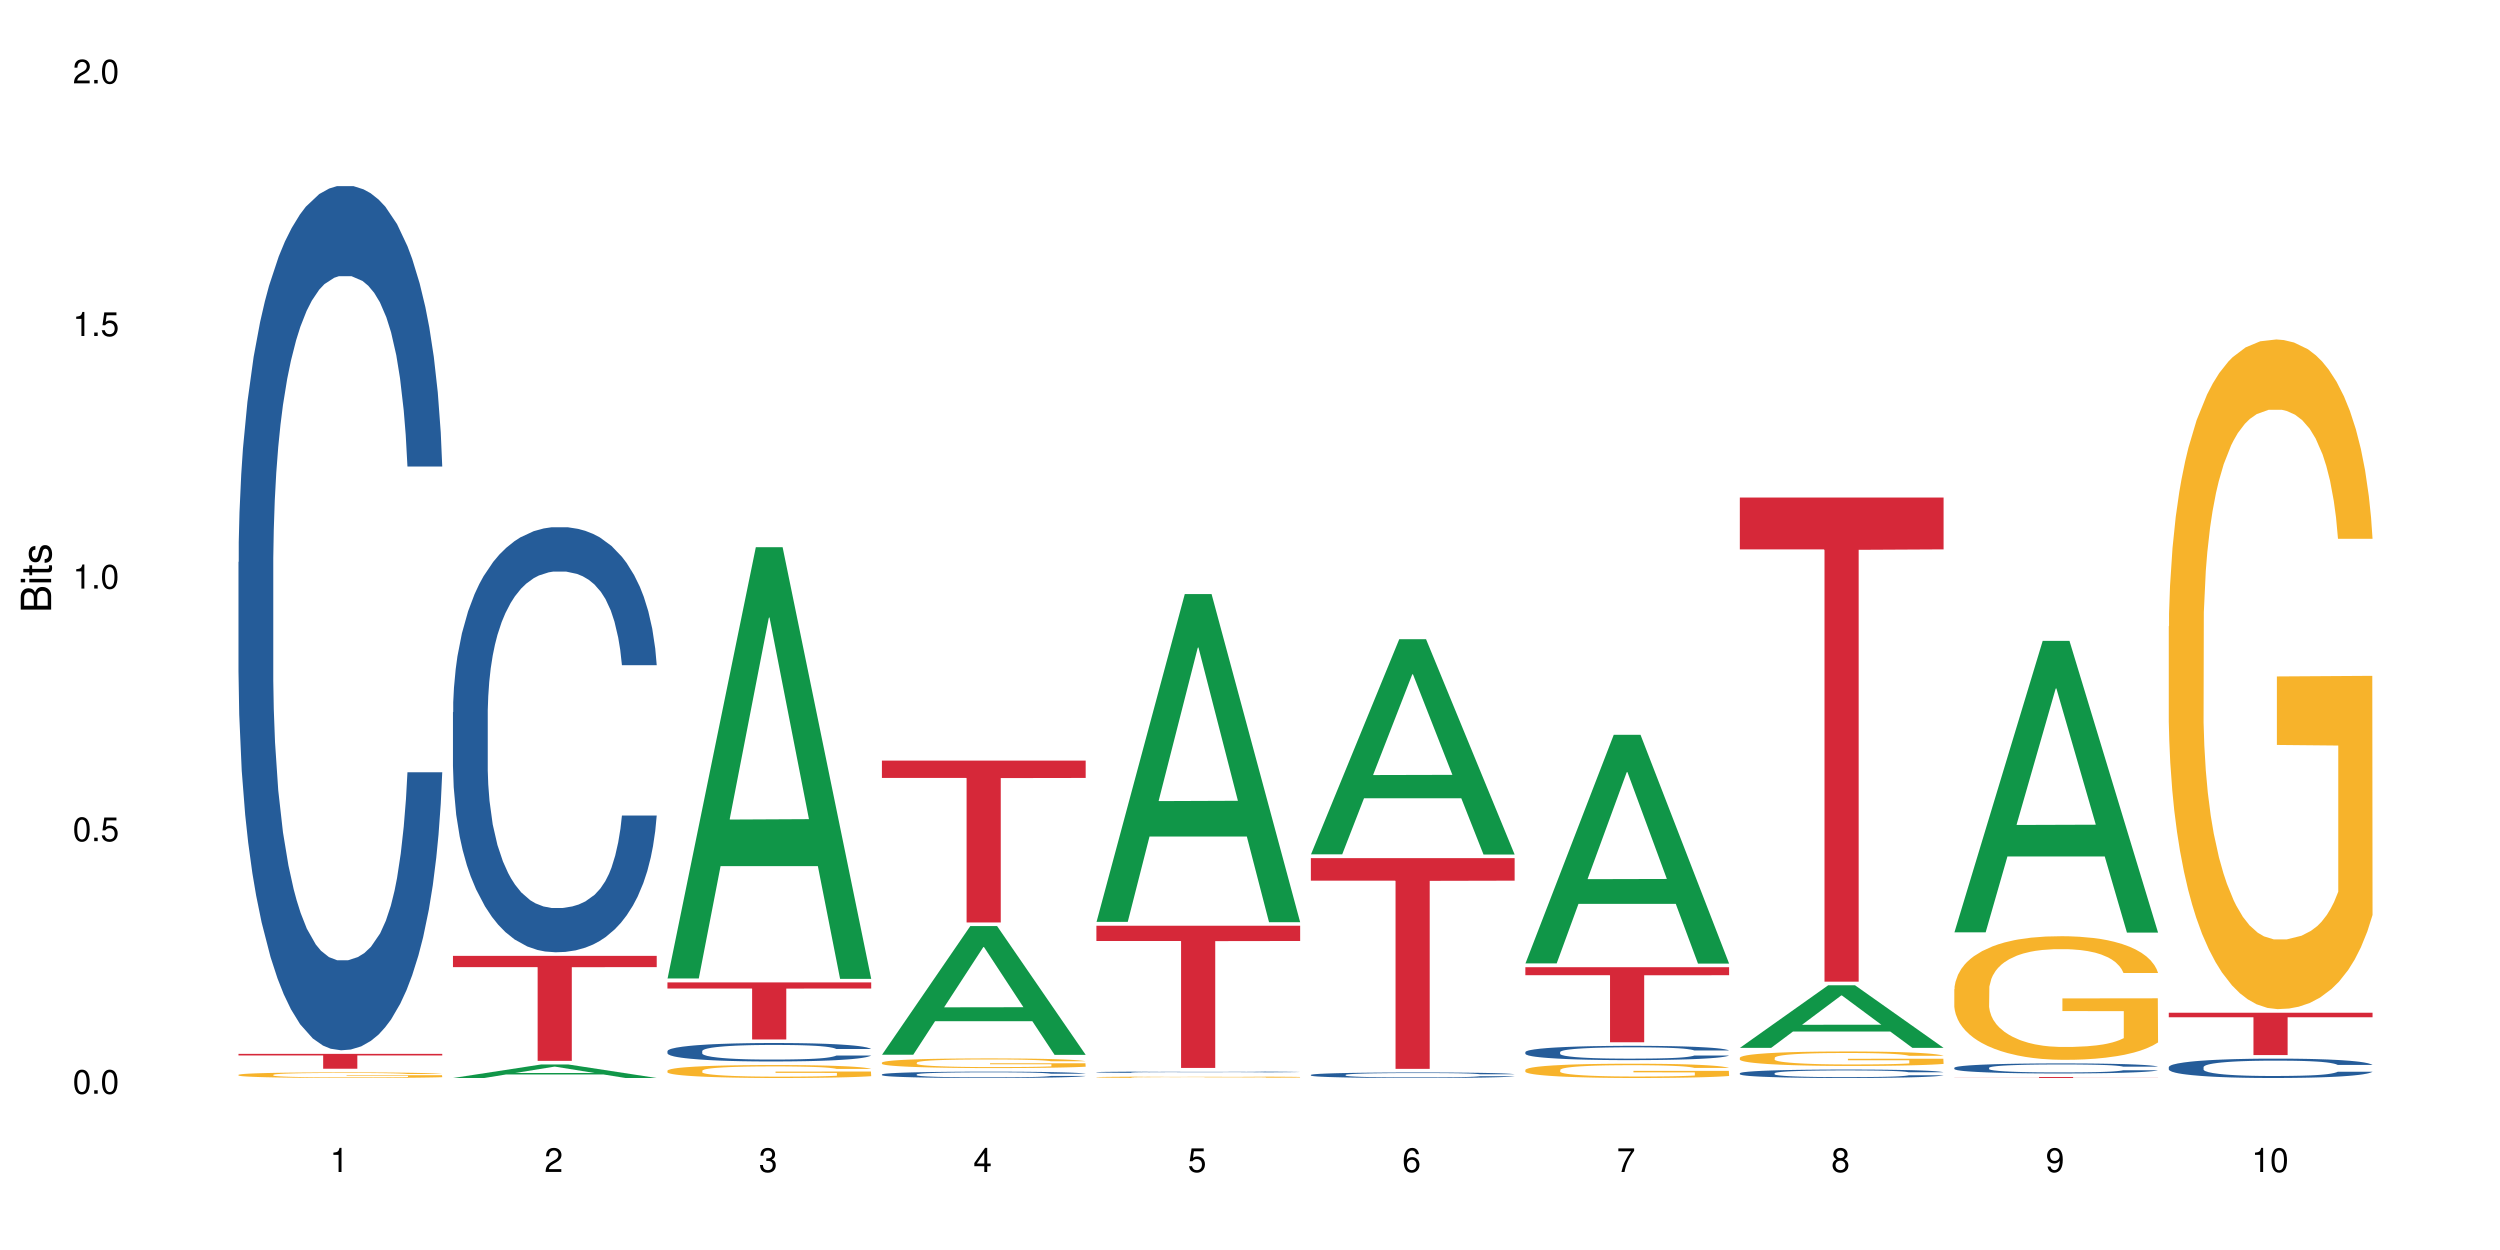 <?xml version="1.0" encoding="UTF-8"?>
<svg xmlns="http://www.w3.org/2000/svg" xmlns:xlink="http://www.w3.org/1999/xlink" width="720pt" height="360pt" viewBox="0 0 720 360" version="1.1">
<defs>
<g>
<symbol overflow="visible" id="glyph0-0">
<path style="stroke:none;" d=""/>
</symbol>
<symbol overflow="visible" id="glyph0-1">
<path style="stroke:none;" d="M 2.641 -6.938 C 2 -6.938 1.422 -6.656 1.078 -6.172 C 0.641 -5.562 0.406 -4.641 0.406 -3.359 C 0.406 -1.016 1.188 0.219 2.641 0.219 C 4.078 0.219 4.859 -1.016 4.859 -3.297 C 4.859 -4.641 4.656 -5.547 4.203 -6.172 C 3.844 -6.656 3.281 -6.938 2.641 -6.938 Z M 2.641 -6.188 C 3.547 -6.188 4 -5.25 4 -3.375 C 4 -1.406 3.562 -0.484 2.625 -0.484 C 1.734 -0.484 1.281 -1.438 1.281 -3.344 C 1.281 -5.25 1.734 -6.188 2.641 -6.188 Z M 2.641 -6.188 "/>
</symbol>
<symbol overflow="visible" id="glyph0-2">
<path style="stroke:none;" d="M 1.828 -1 L 0.828 -1 L 0.828 0 L 1.828 0 Z M 1.828 -1 "/>
</symbol>
<symbol overflow="visible" id="glyph0-3">
<path style="stroke:none;" d="M 4.562 -6.797 L 1.062 -6.797 L 0.547 -3.094 L 1.328 -3.094 C 1.719 -3.562 2.047 -3.734 2.578 -3.734 C 3.484 -3.734 4.062 -3.109 4.062 -2.094 C 4.062 -1.125 3.484 -0.531 2.578 -0.531 C 1.828 -0.531 1.375 -0.906 1.188 -1.672 L 0.328 -1.672 C 0.453 -1.109 0.547 -0.844 0.75 -0.594 C 1.125 -0.078 1.828 0.219 2.594 0.219 C 3.969 0.219 4.922 -0.781 4.922 -2.219 C 4.922 -3.562 4.031 -4.484 2.719 -4.484 C 2.25 -4.484 1.859 -4.359 1.469 -4.062 L 1.734 -5.969 L 4.562 -5.969 Z M 4.562 -6.797 "/>
</symbol>
<symbol overflow="visible" id="glyph0-4">
<path style="stroke:none;" d="M 2.484 -4.938 L 2.484 0 L 3.328 0 L 3.328 -6.938 L 2.766 -6.938 C 2.469 -5.875 2.281 -5.734 0.984 -5.562 L 0.984 -4.938 Z M 2.484 -4.938 "/>
</symbol>
<symbol overflow="visible" id="glyph0-5">
<path style="stroke:none;" d="M 4.859 -0.828 L 1.281 -0.828 C 1.359 -1.406 1.672 -1.781 2.5 -2.281 L 3.469 -2.828 C 4.406 -3.344 4.906 -4.062 4.906 -4.906 C 4.906 -5.484 4.672 -6.031 4.266 -6.406 C 3.859 -6.766 3.375 -6.938 2.719 -6.938 C 1.859 -6.938 1.219 -6.625 0.844 -6.031 C 0.609 -5.672 0.5 -5.234 0.484 -4.531 L 1.328 -4.531 C 1.359 -5.016 1.406 -5.281 1.531 -5.516 C 1.75 -5.938 2.188 -6.203 2.703 -6.203 C 3.469 -6.203 4.031 -5.641 4.031 -4.891 C 4.031 -4.344 3.719 -3.859 3.125 -3.516 L 2.234 -3 C 0.812 -2.172 0.406 -1.531 0.328 -0.016 L 4.859 -0.016 Z M 4.859 -0.828 "/>
</symbol>
<symbol overflow="visible" id="glyph0-6">
<path style="stroke:none;" d="M 2.125 -3.188 L 2.578 -3.188 C 3.5 -3.188 3.984 -2.766 3.984 -1.922 C 3.984 -1.062 3.469 -0.531 2.594 -0.531 C 1.656 -0.531 1.203 -1 1.156 -2.016 L 0.312 -2.016 C 0.344 -1.453 0.438 -1.094 0.609 -0.781 C 0.953 -0.109 1.625 0.219 2.547 0.219 C 3.953 0.219 4.859 -0.625 4.859 -1.938 C 4.859 -2.828 4.516 -3.297 3.703 -3.594 C 4.344 -3.844 4.656 -4.328 4.656 -5.031 C 4.656 -6.219 3.875 -6.938 2.578 -6.938 C 1.203 -6.938 0.484 -6.172 0.453 -4.703 L 1.297 -4.703 C 1.312 -5.125 1.344 -5.359 1.453 -5.578 C 1.641 -5.969 2.062 -6.203 2.594 -6.203 C 3.344 -6.203 3.797 -5.75 3.797 -5 C 3.797 -4.516 3.609 -4.219 3.25 -4.047 C 3.016 -3.953 2.703 -3.922 2.125 -3.906 Z M 2.125 -3.188 "/>
</symbol>
<symbol overflow="visible" id="glyph0-7">
<path style="stroke:none;" d="M 3.141 -1.672 L 3.141 0 L 3.984 0 L 3.984 -1.672 L 4.984 -1.672 L 4.984 -2.438 L 3.984 -2.438 L 3.984 -6.938 L 3.359 -6.938 L 0.266 -2.578 L 0.266 -1.672 Z M 3.141 -2.438 L 1 -2.438 L 3.141 -5.5 Z M 3.141 -2.438 "/>
</symbol>
<symbol overflow="visible" id="glyph0-8">
<path style="stroke:none;" d="M 4.781 -5.125 C 4.609 -6.266 3.891 -6.938 2.844 -6.938 C 2.094 -6.938 1.422 -6.578 1.031 -5.953 C 0.594 -5.266 0.406 -4.422 0.406 -3.172 C 0.406 -2 0.578 -1.25 0.984 -0.641 C 1.359 -0.078 1.953 0.219 2.703 0.219 C 3.984 0.219 4.922 -0.75 4.922 -2.094 C 4.922 -3.375 4.062 -4.281 2.844 -4.281 C 2.172 -4.281 1.641 -4.031 1.281 -3.516 C 1.281 -5.234 1.828 -6.188 2.797 -6.188 C 3.391 -6.188 3.797 -5.797 3.938 -5.125 Z M 2.734 -3.531 C 3.547 -3.531 4.062 -2.953 4.062 -2.031 C 4.062 -1.156 3.484 -0.531 2.703 -0.531 C 1.922 -0.531 1.328 -1.188 1.328 -2.078 C 1.328 -2.938 1.906 -3.531 2.734 -3.531 Z M 2.734 -3.531 "/>
</symbol>
<symbol overflow="visible" id="glyph0-9">
<path style="stroke:none;" d="M 4.984 -6.797 L 0.438 -6.797 L 0.438 -5.969 L 4.109 -5.969 C 2.5 -3.656 1.828 -2.234 1.328 0 L 2.219 0 C 2.594 -2.172 3.453 -4.047 4.984 -6.094 Z M 4.984 -6.797 "/>
</symbol>
<symbol overflow="visible" id="glyph0-10">
<path style="stroke:none;" d="M 3.75 -3.656 C 4.469 -4.094 4.688 -4.438 4.688 -5.078 C 4.688 -6.172 3.844 -6.938 2.641 -6.938 C 1.438 -6.938 0.594 -6.172 0.594 -5.094 C 0.594 -4.438 0.812 -4.094 1.516 -3.656 C 0.734 -3.266 0.359 -2.703 0.359 -1.922 C 0.359 -0.656 1.281 0.219 2.641 0.219 C 3.984 0.219 4.922 -0.656 4.922 -1.922 C 4.922 -2.703 4.531 -3.266 3.75 -3.656 Z M 2.641 -6.188 C 3.359 -6.188 3.812 -5.75 3.812 -5.062 C 3.812 -4.406 3.344 -3.984 2.641 -3.984 C 1.922 -3.984 1.453 -4.406 1.453 -5.078 C 1.453 -5.75 1.922 -6.188 2.641 -6.188 Z M 2.641 -3.266 C 3.484 -3.266 4.062 -2.719 4.062 -1.906 C 4.062 -1.078 3.484 -0.531 2.625 -0.531 C 1.797 -0.531 1.219 -1.094 1.219 -1.906 C 1.219 -2.719 1.781 -3.266 2.641 -3.266 Z M 2.641 -3.266 "/>
</symbol>
<symbol overflow="visible" id="glyph0-11">
<path style="stroke:none;" d="M 0.516 -1.578 C 0.672 -0.453 1.406 0.219 2.438 0.219 C 3.188 0.219 3.859 -0.141 4.266 -0.766 C 4.688 -1.453 4.891 -2.297 4.891 -3.547 C 4.891 -4.719 4.703 -5.453 4.312 -6.078 C 3.938 -6.641 3.344 -6.938 2.594 -6.938 C 1.297 -6.938 0.359 -5.969 0.359 -4.625 C 0.359 -3.344 1.234 -2.453 2.453 -2.453 C 3.094 -2.453 3.578 -2.672 4.016 -3.203 C 4 -1.484 3.469 -0.531 2.5 -0.531 C 1.906 -0.531 1.484 -0.906 1.359 -1.578 Z M 2.578 -6.203 C 3.375 -6.203 3.969 -5.531 3.969 -4.641 C 3.969 -3.797 3.391 -3.188 2.547 -3.188 C 1.734 -3.188 1.234 -3.766 1.234 -4.688 C 1.234 -5.562 1.797 -6.203 2.578 -6.203 Z M 2.578 -6.203 "/>
</symbol>
<symbol overflow="visible" id="glyph1-0">
<path style="stroke:none;" d=""/>
</symbol>
<symbol overflow="visible" id="glyph1-1">
<path style="stroke:none;" d="M 0 -0.953 L 0 -4.891 C 0 -5.719 -0.234 -6.344 -0.734 -6.797 C -1.188 -7.234 -1.812 -7.469 -2.5 -7.469 C -3.547 -7.469 -4.188 -7 -4.625 -5.875 C -4.984 -6.688 -5.625 -7.094 -6.531 -7.094 C -7.172 -7.094 -7.734 -6.859 -8.141 -6.391 C -8.562 -5.922 -8.75 -5.344 -8.75 -4.5 L -8.75 -0.953 Z M -4.984 -2.062 L -7.766 -2.062 L -7.766 -4.219 C -7.766 -4.844 -7.688 -5.203 -7.453 -5.5 C -7.219 -5.812 -6.859 -5.969 -6.375 -5.969 C -5.891 -5.969 -5.531 -5.812 -5.297 -5.5 C -5.062 -5.203 -4.984 -4.844 -4.984 -4.219 Z M -0.984 -2.062 L -4 -2.062 L -4 -4.781 C -4 -5.766 -3.438 -6.359 -2.484 -6.359 C -1.547 -6.359 -0.984 -5.766 -0.984 -4.781 Z M -0.984 -2.062 "/>
</symbol>
<symbol overflow="visible" id="glyph1-2">
<path style="stroke:none;" d="M -6.281 -1.797 L -6.281 -0.797 L 0 -0.797 L 0 -1.797 Z M -8.75 -1.797 L -8.75 -0.797 L -7.484 -0.797 L -7.484 -1.797 Z M -8.75 -1.797 "/>
</symbol>
<symbol overflow="visible" id="glyph1-3">
<path style="stroke:none;" d="M -6.281 -3.047 L -6.281 -2.016 L -8.016 -2.016 L -8.016 -1.016 L -6.281 -1.016 L -6.281 -0.172 L -5.469 -0.172 L -5.469 -1.016 L -0.719 -1.016 C -0.078 -1.016 0.281 -1.453 0.281 -2.234 C 0.281 -2.5 0.25 -2.719 0.188 -3.047 L -0.641 -3.047 C -0.609 -2.906 -0.594 -2.766 -0.594 -2.562 C -0.594 -2.141 -0.719 -2.016 -1.156 -2.016 L -5.469 -2.016 L -5.469 -3.047 Z M -6.281 -3.047 "/>
</symbol>
<symbol overflow="visible" id="glyph1-4">
<path style="stroke:none;" d="M -4.531 -5.25 C -5.766 -5.25 -6.469 -4.422 -6.469 -2.969 C -6.469 -1.516 -5.719 -0.562 -4.547 -0.562 C -3.562 -0.562 -3.094 -1.062 -2.734 -2.562 L -2.516 -3.484 C -2.344 -4.188 -2.094 -4.469 -1.641 -4.469 C -1.047 -4.469 -0.641 -3.875 -0.641 -3 C -0.641 -2.453 -0.797 -2 -1.062 -1.75 C -1.25 -1.594 -1.422 -1.531 -1.875 -1.469 L -1.875 -0.406 C -0.422 -0.453 0.281 -1.266 0.281 -2.922 C 0.281 -4.5 -0.5 -5.516 -1.719 -5.516 C -2.656 -5.516 -3.172 -4.984 -3.469 -3.734 L -3.703 -2.766 C -3.891 -1.953 -4.156 -1.609 -4.594 -1.609 C -5.188 -1.609 -5.547 -2.125 -5.547 -2.938 C -5.547 -3.75 -5.203 -4.172 -4.531 -4.203 Z M -4.531 -5.25 "/>
</symbol>
</g>
</defs>
<g id="surface1">
<rect x="0" y="0" width="720" height="360" style="fill:rgb(100%,100%,100%);fill-opacity:1;stroke:none;"/>
<path style=" stroke:none;fill-rule:nonzero;fill:rgb(14.51%,36.078%,60%);fill-opacity:1;" d="M 68.684 161.898 L 68.758 161.672 L 68.758 156.211 L 68.973 147.566 L 69.473 136.648 L 69.973 129.141 L 71.262 115.719 L 73.051 102.75 L 74.91 92.742 L 76.27 86.828 L 77.488 82.277 L 80.277 73.859 L 82.066 69.539 L 84 65.672 L 86.363 61.801 L 88.078 59.527 L 91.941 55.887 L 94.805 54.297 L 97.023 53.613 L 101.82 53.613 L 104.68 54.523 L 106.758 55.66 L 109.047 57.48 L 110.98 59.527 L 114.344 64.531 L 117.348 70.902 L 118.707 74.543 L 120.855 81.594 L 122.5 88.418 L 123.645 94.336 L 124.934 102.75 L 126.078 112.988 L 126.938 124.59 L 127.367 134.371 L 117.348 134.371 L 116.848 125.273 L 116.273 118.219 L 115.199 108.895 L 114.129 102.297 L 112.625 95.699 L 111.266 91.375 L 109.406 87.055 L 107.758 84.324 L 106.039 82.277 L 104.395 80.91 L 101.246 79.547 L 97.598 79.547 L 96.238 80.004 L 93.445 81.82 L 91.941 83.414 L 89.797 86.598 L 88.293 89.559 L 86.504 94.105 L 85.289 97.973 L 83.785 103.891 L 82.711 109.121 L 81.496 116.629 L 80.781 122.316 L 80.137 128.684 L 79.562 136.191 L 79.133 144.156 L 78.848 152.57 L 78.703 160.762 L 78.703 196.023 L 78.848 204.211 L 79.207 213.766 L 80.137 227.645 L 81.496 239.703 L 83.07 249.258 L 84.574 256.082 L 85.43 259.266 L 86.574 262.906 L 88.363 267.457 L 90.941 272.004 L 92.445 273.824 L 94.734 275.645 L 97.098 276.555 L 100.246 276.555 L 103.035 275.645 L 104.895 274.508 L 106.828 272.688 L 109.477 268.82 L 111.121 265.18 L 112.555 260.859 L 113.625 256.535 L 114.344 252.895 L 115.414 245.844 L 116.273 238.109 L 116.918 230.148 L 117.348 222.41 L 127.367 222.41 L 126.938 231.512 L 126.293 240.383 L 125.648 246.98 L 124.648 254.941 L 123.504 261.996 L 121.855 269.957 L 120.496 275.191 L 118.707 280.879 L 117.062 285.199 L 115.273 289.066 L 112.625 293.617 L 110.906 295.891 L 109.047 297.938 L 106.828 299.758 L 104.039 301.352 L 101.031 302.262 L 98.242 302.488 L 95.234 302.035 L 93.016 301.125 L 90.082 299.078 L 86.434 294.98 L 83.785 290.66 L 81.711 286.336 L 79.922 281.789 L 77.918 275.645 L 75.34 265.637 L 73.766 257.902 L 72.691 251.531 L 71.477 242.66 L 70.617 234.695 L 69.617 221.957 L 68.898 205.805 L 68.684 193.293 Z M 68.684 161.898 "/>
<path style=" stroke:none;fill-rule:nonzero;fill:rgb(96.863%,70.196%,16.863%);fill-opacity:1;" d="M 68.684 309.535 L 68.758 309.531 L 68.758 309.504 L 69.043 309.438 L 69.758 309.344 L 70.688 309.27 L 71.691 309.211 L 72.336 309.18 L 73.41 309.133 L 74.34 309.102 L 76.699 309.035 L 79.707 308.973 L 81.352 308.945 L 83.211 308.918 L 85.859 308.891 L 87.078 308.879 L 90.797 308.855 L 95.02 308.844 L 99.672 308.836 L 101.82 308.84 L 104.754 308.844 L 108.762 308.863 L 111.051 308.875 L 112.84 308.891 L 114.699 308.91 L 116.988 308.941 L 119.137 308.977 L 120.855 309.012 L 122.57 309.055 L 124.004 309.105 L 125.219 309.156 L 126.293 309.219 L 126.938 309.27 L 127.367 309.32 L 117.418 309.32 L 116.848 309.27 L 116.203 309.23 L 115.129 309.18 L 114.055 309.145 L 112.984 309.117 L 110.98 309.078 L 109.262 309.055 L 107.113 309.035 L 105.039 309.02 L 102.676 309.012 L 101.246 309.008 L 97.453 309.008 L 94.02 309.02 L 92.016 309.031 L 90.582 309.043 L 88.578 309.066 L 87.363 309.082 L 86.648 309.094 L 84.5 309.141 L 83.07 309.184 L 82.281 309.211 L 81.281 309.254 L 80.566 309.297 L 79.777 309.355 L 79.348 309.398 L 78.777 309.5 L 78.703 309.77 L 78.918 309.824 L 79.348 309.887 L 79.922 309.938 L 80.781 309.996 L 81.637 310.039 L 83.141 310.098 L 84.43 310.137 L 85.43 310.16 L 87.363 310.199 L 88.152 310.215 L 90.012 310.242 L 91.941 310.262 L 94.305 310.277 L 96.094 310.289 L 98.957 310.297 L 102.605 310.297 L 106.898 310.285 L 109.617 310.273 L 111.48 310.262 L 112.695 310.254 L 114.199 310.234 L 115.273 310.223 L 116.273 310.203 L 117.492 310.18 L 117.492 309.824 L 99.816 309.824 L 99.816 309.656 L 127.297 309.656 L 127.367 310.234 L 125.863 310.277 L 124.004 310.316 L 122.215 310.344 L 120.352 310.371 L 117.707 310.398 L 115.559 310.414 L 112.266 310.438 L 109.262 310.449 L 106.113 310.457 L 103.32 310.465 L 100.031 310.465 L 97.098 310.461 L 93.945 310.453 L 91.441 310.441 L 89.152 310.426 L 86.863 310.406 L 84 310.375 L 82.141 310.352 L 80.207 310.32 L 78.273 310.281 L 76.559 310.242 L 75.414 310.211 L 74.266 310.176 L 73.051 310.129 L 71.906 310.078 L 71.047 310.035 L 70.262 309.98 L 69.688 309.934 L 69.113 309.867 L 68.828 309.812 L 68.684 309.766 Z M 68.684 309.535 "/>
<path style=" stroke:none;fill-rule:nonzero;fill:rgb(83.922%,15.686%,22.353%);fill-opacity:1;" d="M 68.684 303.52 L 127.367 303.52 L 127.367 303.98 L 102.91 303.984 L 102.91 307.805 L 93.07 307.805 L 93.07 303.988 L 92.93 303.98 L 68.684 303.98 Z M 68.684 303.52 "/>
<path style=" stroke:none;fill-rule:nonzero;fill:rgb(6.275%,58.824%,28.235%);fill-opacity:1;" d="M 130.453 310.461 L 130.52 310.457 L 155.91 306.559 L 163.621 306.559 L 189.137 310.465 L 180.172 310.465 L 173.777 309.445 L 145.754 309.445 L 139.484 310.461 L 130.453 310.461 L 148.449 309.023 L 171.207 309.02 L 159.859 307.195 L 159.734 307.195 L 159.609 307.203 L 148.387 309.02 L 148.449 309.023 Z M 130.453 310.461 "/>
<path style=" stroke:none;fill-rule:nonzero;fill:rgb(14.51%,36.078%,60%);fill-opacity:1;" d="M 130.453 205.117 L 130.527 205.004 L 130.527 202.32 L 130.742 198.066 L 131.242 192.695 L 131.742 189.004 L 133.031 182.402 L 134.82 176.027 L 136.68 171.102 L 138.039 168.195 L 139.258 165.957 L 142.047 161.816 L 143.836 159.691 L 145.77 157.789 L 148.133 155.887 L 149.848 154.77 L 153.711 152.977 L 156.574 152.195 L 158.793 151.859 L 163.59 151.859 L 166.449 152.309 L 168.527 152.867 L 170.816 153.762 L 172.75 154.77 L 176.113 157.23 L 179.117 160.363 L 180.477 162.152 L 182.625 165.621 L 184.27 168.977 L 185.414 171.887 L 186.703 176.027 L 187.848 181.062 L 188.707 186.766 L 189.137 191.578 L 179.117 191.578 L 178.617 187.102 L 178.043 183.633 L 176.969 179.047 L 175.898 175.801 L 174.395 172.559 L 173.035 170.434 L 171.176 168.305 L 169.527 166.965 L 167.809 165.957 L 166.164 165.285 L 163.016 164.613 L 159.367 164.613 L 158.008 164.84 L 155.215 165.734 L 153.711 166.516 L 151.566 168.082 L 150.062 169.535 L 148.273 171.773 L 147.059 173.676 L 145.555 176.586 L 144.48 179.16 L 143.266 182.852 L 142.551 185.648 L 141.906 188.781 L 141.332 192.473 L 140.902 196.387 L 140.617 200.527 L 140.473 204.555 L 140.473 221.898 L 140.617 225.926 L 140.977 230.625 L 141.906 237.449 L 143.266 243.379 L 144.84 248.078 L 146.344 251.434 L 147.199 253 L 148.344 254.793 L 150.133 257.027 L 152.711 259.266 L 154.215 260.16 L 156.504 261.055 L 158.863 261.504 L 162.016 261.504 L 164.805 261.055 L 166.664 260.496 L 168.598 259.602 L 171.246 257.699 L 172.891 255.91 L 174.324 253.785 L 175.395 251.66 L 176.113 249.867 L 177.184 246.398 L 178.043 242.598 L 178.688 238.68 L 179.117 234.875 L 189.137 234.875 L 188.707 239.352 L 188.062 243.715 L 187.418 246.961 L 186.418 250.875 L 185.273 254.344 L 183.625 258.258 L 182.266 260.832 L 180.477 263.629 L 178.832 265.754 L 177.043 267.656 L 174.395 269.895 L 172.676 271.016 L 170.816 272.02 L 168.598 272.914 L 165.809 273.699 L 162.801 274.148 L 160.012 274.258 L 157.004 274.035 L 154.785 273.586 L 151.852 272.582 L 148.203 270.566 L 145.555 268.441 L 143.48 266.316 L 141.691 264.078 L 139.688 261.055 L 137.109 256.133 L 135.535 252.328 L 134.461 249.195 L 133.246 244.832 L 132.387 240.918 L 131.387 234.652 L 130.668 226.707 L 130.453 220.555 Z M 130.453 205.117 "/>
<path style=" stroke:none;fill-rule:nonzero;fill:rgb(83.922%,15.686%,22.353%);fill-opacity:1;" d="M 130.453 275.289 L 189.137 275.289 L 189.137 278.527 L 164.68 278.555 L 164.68 305.527 L 154.84 305.527 L 154.84 278.582 L 154.699 278.527 L 130.453 278.527 Z M 130.453 275.289 "/>
<path style=" stroke:none;fill-rule:nonzero;fill:rgb(6.275%,58.824%,28.235%);fill-opacity:1;" d="M 192.223 281.789 L 192.289 281.672 L 217.68 157.59 L 225.391 157.59 L 250.906 281.906 L 241.941 281.906 L 235.547 249.453 L 207.523 249.453 L 201.254 281.789 L 192.223 281.789 L 210.219 236.031 L 232.977 235.914 L 221.629 177.898 L 221.504 177.781 L 221.375 178.133 L 210.156 235.914 L 210.219 236.031 Z M 192.223 281.789 "/>
<path style=" stroke:none;fill-rule:nonzero;fill:rgb(14.51%,36.078%,60%);fill-opacity:1;" d="M 192.223 302.703 L 192.297 302.699 L 192.297 302.582 L 192.512 302.395 L 193.012 302.164 L 193.512 302.004 L 194.801 301.715 L 196.59 301.438 L 198.449 301.227 L 199.809 301.098 L 201.027 301 L 203.816 300.82 L 205.605 300.73 L 207.539 300.648 L 209.898 300.566 L 211.617 300.516 L 215.48 300.438 L 218.344 300.402 L 220.562 300.391 L 225.359 300.391 L 228.219 300.41 L 230.297 300.434 L 232.586 300.473 L 234.52 300.516 L 237.883 300.621 L 240.887 300.758 L 242.246 300.836 L 244.395 300.988 L 246.039 301.133 L 247.184 301.258 L 248.473 301.438 L 249.617 301.656 L 250.477 301.906 L 250.906 302.113 L 240.887 302.113 L 240.387 301.922 L 239.812 301.77 L 238.738 301.57 L 237.668 301.43 L 236.164 301.289 L 234.805 301.195 L 232.945 301.105 L 231.297 301.047 L 229.578 301 L 227.934 300.973 L 224.785 300.945 L 221.137 300.945 L 219.777 300.953 L 216.984 300.992 L 215.48 301.027 L 213.336 301.094 L 211.832 301.156 L 210.043 301.254 L 208.828 301.336 L 207.324 301.465 L 206.25 301.574 L 205.035 301.734 L 204.32 301.855 L 203.676 301.992 L 203.102 302.152 L 202.672 302.324 L 202.387 302.504 L 202.242 302.68 L 202.242 303.43 L 202.387 303.605 L 202.746 303.809 L 203.676 304.105 L 205.035 304.363 L 206.609 304.566 L 208.109 304.715 L 208.969 304.781 L 210.113 304.859 L 211.902 304.957 L 214.48 305.055 L 215.984 305.094 L 218.273 305.133 L 220.633 305.152 L 223.785 305.152 L 226.574 305.133 L 228.434 305.105 L 230.367 305.066 L 233.016 304.984 L 234.66 304.906 L 236.094 304.816 L 237.164 304.723 L 237.883 304.645 L 238.953 304.496 L 239.812 304.328 L 240.457 304.16 L 240.887 303.996 L 250.906 303.996 L 250.477 304.188 L 249.832 304.379 L 249.188 304.52 L 248.188 304.688 L 247.043 304.84 L 245.395 305.012 L 244.035 305.121 L 242.246 305.242 L 240.602 305.336 L 238.812 305.418 L 236.164 305.516 L 234.445 305.562 L 232.586 305.609 L 230.367 305.645 L 227.578 305.68 L 224.57 305.699 L 221.781 305.703 L 218.773 305.695 L 216.555 305.676 L 213.621 305.633 L 209.973 305.543 L 207.324 305.453 L 205.25 305.359 L 203.461 305.262 L 201.457 305.133 L 198.879 304.918 L 197.305 304.754 L 196.23 304.617 L 195.016 304.426 L 194.156 304.258 L 193.156 303.984 L 192.438 303.641 L 192.223 303.371 Z M 192.223 302.703 "/>
<path style=" stroke:none;fill-rule:nonzero;fill:rgb(96.863%,70.196%,16.863%);fill-opacity:1;" d="M 192.223 308.332 L 192.297 308.328 L 192.297 308.262 L 192.582 308.109 L 193.297 307.898 L 194.227 307.723 L 195.23 307.586 L 195.875 307.516 L 196.949 307.414 L 197.879 307.34 L 200.238 307.188 L 203.246 307.043 L 204.891 306.98 L 206.75 306.922 L 209.398 306.859 L 210.617 306.836 L 214.336 306.781 L 218.559 306.746 L 223.211 306.734 L 225.359 306.738 L 228.293 306.754 L 232.301 306.789 L 234.59 306.824 L 236.379 306.859 L 238.238 306.902 L 240.527 306.973 L 242.676 307.055 L 244.395 307.133 L 246.109 307.238 L 247.543 307.348 L 248.758 307.465 L 249.832 307.609 L 250.477 307.727 L 250.906 307.848 L 240.957 307.848 L 240.387 307.727 L 239.742 307.637 L 238.668 307.523 L 237.594 307.441 L 236.523 307.375 L 234.52 307.289 L 232.801 307.234 L 230.652 307.188 L 228.578 307.156 L 226.215 307.133 L 224.785 307.129 L 220.992 307.129 L 217.559 307.152 L 215.555 307.18 L 214.121 307.207 L 212.117 307.258 L 210.902 307.297 L 210.188 307.324 L 208.039 307.43 L 206.609 307.527 L 205.82 307.59 L 204.82 307.691 L 204.105 307.785 L 203.316 307.922 L 202.887 308.023 L 202.316 308.254 L 202.242 308.867 L 202.457 308.996 L 202.887 309.137 L 203.461 309.258 L 204.32 309.391 L 205.176 309.488 L 206.68 309.621 L 207.969 309.707 L 208.969 309.766 L 210.902 309.859 L 211.688 309.891 L 213.551 309.949 L 215.48 310 L 217.844 310.039 L 219.633 310.059 L 222.496 310.078 L 226.145 310.078 L 230.438 310.055 L 233.156 310.027 L 235.02 310 L 236.234 309.977 L 237.738 309.941 L 238.812 309.906 L 239.812 309.867 L 241.031 309.812 L 241.031 308.996 L 223.355 308.992 L 223.355 308.613 L 250.832 308.609 L 250.906 309.941 L 249.402 310.031 L 247.543 310.121 L 245.754 310.188 L 243.891 310.246 L 241.246 310.312 L 239.098 310.352 L 235.805 310.398 L 232.801 310.43 L 229.652 310.449 L 226.859 310.461 L 223.57 310.465 L 220.633 310.457 L 217.484 310.438 L 214.98 310.41 L 212.691 310.375 L 210.402 310.332 L 207.539 310.262 L 205.68 310.203 L 203.746 310.133 L 201.812 310.047 L 200.098 309.953 L 198.953 309.883 L 197.805 309.801 L 196.59 309.699 L 195.445 309.582 L 194.586 309.477 L 193.801 309.359 L 193.227 309.246 L 192.652 309.094 L 192.367 308.969 L 192.223 308.863 Z M 192.223 308.332 "/>
<path style=" stroke:none;fill-rule:nonzero;fill:rgb(83.922%,15.686%,22.353%);fill-opacity:1;" d="M 192.223 282.938 L 250.906 282.938 L 250.906 284.695 L 226.449 284.711 L 226.449 299.359 L 216.609 299.359 L 216.609 284.727 L 216.469 284.695 L 192.223 284.695 Z M 192.223 282.938 "/>
<path style=" stroke:none;fill-rule:nonzero;fill:rgb(6.275%,58.824%,28.235%);fill-opacity:1;" d="M 253.992 303.758 L 254.059 303.723 L 279.449 266.707 L 287.16 266.707 L 312.676 303.793 L 303.711 303.793 L 297.316 294.113 L 269.293 294.113 L 263.023 303.758 L 253.992 303.758 L 271.988 290.109 L 294.746 290.074 L 283.398 272.766 L 283.273 272.73 L 283.145 272.836 L 271.926 290.074 L 271.988 290.109 Z M 253.992 303.758 "/>
<path style=" stroke:none;fill-rule:nonzero;fill:rgb(14.51%,36.078%,60%);fill-opacity:1;" d="M 253.992 309.434 L 254.066 309.43 L 254.066 309.391 L 254.281 309.328 L 254.781 309.246 L 255.281 309.191 L 256.57 309.094 L 258.359 309 L 260.219 308.926 L 261.578 308.883 L 262.797 308.848 L 265.586 308.785 L 267.375 308.754 L 269.309 308.727 L 271.668 308.699 L 273.387 308.68 L 277.25 308.652 L 280.113 308.641 L 282.332 308.637 L 287.129 308.637 L 289.988 308.645 L 292.066 308.652 L 294.355 308.664 L 296.289 308.68 L 299.652 308.719 L 302.656 308.766 L 304.016 308.793 L 306.164 308.844 L 307.809 308.895 L 308.953 308.938 L 310.242 309 L 311.387 309.074 L 312.246 309.16 L 312.676 309.23 L 302.656 309.23 L 302.156 309.164 L 301.582 309.113 L 300.508 309.043 L 299.438 308.996 L 297.934 308.945 L 296.574 308.914 L 294.715 308.883 L 293.066 308.863 L 291.348 308.848 L 289.703 308.836 L 286.555 308.828 L 282.906 308.828 L 281.547 308.832 L 278.754 308.844 L 277.25 308.855 L 275.105 308.879 L 273.602 308.902 L 271.812 308.934 L 270.598 308.965 L 269.094 309.008 L 268.02 309.047 L 266.805 309.102 L 266.09 309.141 L 265.445 309.188 L 264.871 309.242 L 264.441 309.301 L 264.156 309.363 L 264.012 309.426 L 264.012 309.684 L 264.156 309.742 L 264.512 309.812 L 265.445 309.914 L 266.805 310.004 L 268.379 310.074 L 269.879 310.125 L 270.738 310.148 L 271.883 310.176 L 273.672 310.207 L 276.25 310.242 L 277.754 310.254 L 280.043 310.27 L 282.402 310.273 L 285.555 310.273 L 288.344 310.27 L 290.203 310.258 L 292.137 310.246 L 294.785 310.219 L 296.43 310.191 L 297.863 310.16 L 298.934 310.129 L 299.652 310.102 L 300.723 310.051 L 301.582 309.992 L 302.227 309.934 L 302.656 309.875 L 312.676 309.875 L 312.246 309.945 L 311.602 310.008 L 310.957 310.059 L 309.957 310.117 L 308.812 310.168 L 307.164 310.227 L 305.805 310.266 L 304.016 310.305 L 302.371 310.336 L 300.582 310.367 L 297.934 310.398 L 296.215 310.418 L 294.355 310.43 L 292.137 310.445 L 289.348 310.457 L 286.34 310.465 L 283.551 310.465 L 280.543 310.461 L 278.324 310.453 L 275.391 310.441 L 271.742 310.41 L 269.094 310.379 L 267.02 310.348 L 265.23 310.312 L 263.227 310.27 L 260.648 310.195 L 259.074 310.137 L 258 310.09 L 256.785 310.027 L 255.926 309.969 L 254.926 309.875 L 254.207 309.754 L 253.992 309.664 Z M 253.992 309.434 "/>
<path style=" stroke:none;fill-rule:nonzero;fill:rgb(96.863%,70.196%,16.863%);fill-opacity:1;" d="M 253.992 306.016 L 254.066 306.016 L 254.066 305.965 L 254.352 305.848 L 255.066 305.691 L 255.996 305.562 L 257 305.461 L 257.645 305.406 L 258.719 305.332 L 259.648 305.273 L 262.008 305.16 L 265.016 305.055 L 266.66 305.008 L 268.52 304.965 L 271.168 304.918 L 272.387 304.898 L 276.105 304.859 L 280.328 304.832 L 284.98 304.824 L 287.129 304.828 L 290.062 304.84 L 294.07 304.867 L 296.359 304.891 L 298.148 304.918 L 300.008 304.949 L 302.297 305 L 304.445 305.062 L 306.164 305.121 L 307.879 305.199 L 309.312 305.281 L 310.527 305.367 L 311.602 305.477 L 312.246 305.562 L 312.676 305.652 L 302.727 305.652 L 302.156 305.562 L 301.512 305.496 L 300.438 305.41 L 299.363 305.352 L 298.293 305.301 L 296.289 305.238 L 294.57 305.195 L 292.422 305.16 L 290.348 305.137 L 287.984 305.121 L 286.555 305.117 L 282.762 305.117 L 279.328 305.137 L 277.324 305.156 L 275.891 305.176 L 273.887 305.215 L 272.672 305.246 L 271.957 305.266 L 269.809 305.344 L 268.379 305.414 L 267.59 305.461 L 266.59 305.539 L 265.875 305.609 L 265.086 305.711 L 264.656 305.785 L 264.086 305.957 L 264.012 306.414 L 264.227 306.512 L 264.656 306.617 L 265.23 306.707 L 266.09 306.805 L 266.945 306.879 L 268.449 306.977 L 269.738 307.043 L 270.738 307.086 L 272.672 307.152 L 273.457 307.176 L 275.32 307.223 L 277.25 307.258 L 279.613 307.289 L 281.402 307.305 L 284.266 307.316 L 287.914 307.316 L 292.207 307.301 L 294.926 307.281 L 296.789 307.262 L 298.004 307.242 L 299.508 307.215 L 300.582 307.188 L 301.582 307.16 L 302.801 307.117 L 302.801 306.512 L 285.125 306.508 L 285.125 306.223 L 312.602 306.223 L 312.676 307.215 L 311.172 307.285 L 309.312 307.348 L 307.523 307.398 L 305.66 307.441 L 303.016 307.492 L 300.867 307.523 L 297.574 307.559 L 294.57 307.582 L 291.422 307.594 L 288.629 307.602 L 285.34 307.605 L 282.402 307.602 L 279.254 307.586 L 276.75 307.566 L 274.461 307.539 L 272.172 307.508 L 269.309 307.453 L 267.449 307.41 L 265.516 307.355 L 263.582 307.293 L 261.867 307.227 L 260.723 307.172 L 259.574 307.109 L 258.359 307.035 L 257.215 306.949 L 256.355 306.871 L 255.57 306.781 L 254.996 306.695 L 254.422 306.582 L 254.137 306.492 L 253.992 306.414 Z M 253.992 306.016 "/>
<path style=" stroke:none;fill-rule:nonzero;fill:rgb(83.922%,15.686%,22.353%);fill-opacity:1;" d="M 253.992 219.055 L 312.676 219.055 L 312.676 224.047 L 288.219 224.09 L 288.219 265.676 L 278.379 265.676 L 278.379 224.133 L 278.238 224.047 L 253.992 224.047 Z M 253.992 219.055 "/>
<path style=" stroke:none;fill-rule:nonzero;fill:rgb(6.275%,58.824%,28.235%);fill-opacity:1;" d="M 315.762 265.5 L 315.828 265.414 L 341.219 171.082 L 348.93 171.082 L 374.445 265.59 L 365.48 265.59 L 359.086 240.918 L 331.062 240.918 L 324.793 265.5 L 315.762 265.5 L 333.758 230.715 L 356.516 230.625 L 345.168 186.523 L 345.043 186.434 L 344.914 186.699 L 333.695 230.625 L 333.758 230.715 Z M 315.762 265.5 "/>
<path style=" stroke:none;fill-rule:nonzero;fill:rgb(14.51%,36.078%,60%);fill-opacity:1;" d="M 315.762 308.781 L 315.836 308.781 L 315.836 308.773 L 316.051 308.758 L 316.551 308.738 L 317.051 308.727 L 318.34 308.703 L 320.129 308.684 L 321.988 308.668 L 323.348 308.656 L 324.566 308.648 L 327.355 308.637 L 329.145 308.629 L 331.078 308.621 L 333.438 308.613 L 335.156 308.609 L 339.02 308.605 L 341.883 308.602 L 351.758 308.602 L 353.836 308.605 L 356.125 308.609 L 358.059 308.609 L 361.422 308.621 L 364.426 308.629 L 365.785 308.637 L 367.934 308.648 L 369.578 308.66 L 370.723 308.668 L 372.012 308.684 L 373.156 308.699 L 374.016 308.719 L 374.445 308.734 L 364.426 308.734 L 363.926 308.723 L 363.352 308.711 L 362.277 308.695 L 361.207 308.684 L 359.703 308.672 L 358.344 308.664 L 356.484 308.656 L 354.836 308.652 L 353.117 308.648 L 351.473 308.648 L 348.324 308.645 L 343.316 308.645 L 340.523 308.648 L 339.02 308.652 L 336.875 308.656 L 335.371 308.66 L 333.582 308.668 L 332.367 308.676 L 330.863 308.684 L 329.789 308.695 L 328.574 308.707 L 327.859 308.715 L 327.215 308.727 L 326.641 308.738 L 326.211 308.754 L 325.926 308.766 L 325.781 308.781 L 325.781 308.84 L 325.926 308.852 L 326.281 308.867 L 327.215 308.891 L 328.574 308.914 L 330.148 308.93 L 331.648 308.941 L 332.508 308.945 L 333.652 308.949 L 335.441 308.957 L 338.02 308.965 L 339.523 308.969 L 341.812 308.973 L 350.113 308.973 L 351.973 308.969 L 353.906 308.969 L 356.555 308.961 L 358.199 308.953 L 359.633 308.949 L 360.703 308.941 L 361.422 308.934 L 362.492 308.922 L 363.352 308.91 L 363.996 308.895 L 364.426 308.883 L 374.445 308.883 L 374.016 308.898 L 373.371 308.914 L 372.727 308.926 L 371.727 308.938 L 370.582 308.949 L 368.934 308.961 L 367.574 308.973 L 365.785 308.98 L 364.141 308.988 L 362.352 308.996 L 359.703 309.004 L 357.984 309.008 L 356.125 309.008 L 353.906 309.012 L 351.117 309.016 L 340.094 309.016 L 337.16 309.012 L 333.512 309.004 L 330.863 308.996 L 328.789 308.988 L 327 308.984 L 324.996 308.973 L 322.418 308.957 L 320.844 308.941 L 319.77 308.934 L 318.555 308.918 L 317.695 308.902 L 316.695 308.883 L 315.977 308.855 L 315.762 308.836 Z M 315.762 308.781 "/>
<path style=" stroke:none;fill-rule:nonzero;fill:rgb(96.863%,70.196%,16.863%);fill-opacity:1;" d="M 315.762 310.227 L 315.836 310.227 L 315.836 310.219 L 316.121 310.203 L 316.836 310.18 L 317.766 310.16 L 318.77 310.145 L 319.414 310.137 L 320.488 310.125 L 321.418 310.117 L 323.777 310.098 L 326.785 310.082 L 328.43 310.074 L 330.289 310.07 L 332.938 310.062 L 334.156 310.059 L 337.875 310.055 L 342.098 310.051 L 346.75 310.047 L 348.898 310.051 L 351.832 310.051 L 355.84 310.055 L 358.129 310.059 L 359.918 310.062 L 361.777 310.066 L 364.066 310.074 L 366.215 310.086 L 367.934 310.094 L 369.648 310.105 L 371.082 310.117 L 372.297 310.129 L 373.371 310.145 L 374.016 310.16 L 374.445 310.172 L 364.496 310.172 L 363.926 310.16 L 363.281 310.148 L 362.207 310.137 L 360.059 310.121 L 358.059 310.109 L 356.34 310.105 L 354.191 310.098 L 352.117 310.094 L 341.098 310.094 L 339.094 310.098 L 337.66 310.102 L 335.656 310.105 L 334.441 310.113 L 333.727 310.113 L 331.578 310.125 L 330.148 310.137 L 329.359 310.145 L 328.359 310.156 L 327.645 310.164 L 326.855 310.18 L 326.426 310.191 L 325.855 310.219 L 325.781 310.285 L 325.996 310.301 L 326.426 310.316 L 327 310.332 L 327.859 310.344 L 328.715 310.355 L 330.219 310.371 L 331.508 310.379 L 332.508 310.387 L 334.441 310.398 L 335.227 310.402 L 337.09 310.406 L 339.02 310.414 L 341.383 310.418 L 343.172 310.418 L 346.035 310.422 L 349.684 310.422 L 353.977 310.418 L 356.695 310.418 L 358.559 310.414 L 359.773 310.41 L 361.277 310.406 L 362.352 310.402 L 363.352 310.398 L 364.57 310.391 L 364.57 310.301 L 346.895 310.301 L 346.895 310.258 L 374.371 310.258 L 374.445 310.406 L 372.941 310.418 L 371.082 310.426 L 369.293 310.434 L 367.43 310.441 L 364.785 310.449 L 362.637 310.453 L 359.344 310.457 L 356.34 310.461 L 353.191 310.465 L 344.172 310.465 L 341.023 310.461 L 338.52 310.457 L 333.941 310.449 L 331.078 310.441 L 329.219 310.434 L 325.352 310.418 L 323.637 310.406 L 322.492 310.398 L 321.344 310.391 L 320.129 310.379 L 318.984 310.367 L 318.125 310.355 L 317.34 310.34 L 316.766 310.328 L 316.191 310.312 L 315.906 310.297 L 315.762 310.285 Z M 315.762 310.227 "/>
<path style=" stroke:none;fill-rule:nonzero;fill:rgb(83.922%,15.686%,22.353%);fill-opacity:1;" d="M 315.762 266.621 L 374.445 266.621 L 374.445 271.004 L 349.988 271.043 L 349.988 307.57 L 340.148 307.57 L 340.148 271.082 L 340.008 271.004 L 315.762 271.004 Z M 315.762 266.621 "/>
<path style=" stroke:none;fill-rule:nonzero;fill:rgb(6.275%,58.824%,28.235%);fill-opacity:1;" d="M 377.531 246.043 L 377.598 245.984 L 402.988 184.082 L 410.699 184.082 L 436.215 246.102 L 427.25 246.102 L 420.855 229.91 L 392.832 229.91 L 386.562 246.043 L 377.531 246.043 L 395.527 223.215 L 418.285 223.156 L 406.938 194.215 L 406.812 194.156 L 406.684 194.332 L 395.465 223.156 L 395.527 223.215 Z M 377.531 246.043 "/>
<path style=" stroke:none;fill-rule:nonzero;fill:rgb(14.51%,36.078%,60%);fill-opacity:1;" d="M 377.531 309.562 L 377.605 309.562 L 377.605 309.527 L 377.82 309.473 L 378.32 309.402 L 378.82 309.352 L 380.109 309.266 L 381.898 309.184 L 383.758 309.121 L 385.117 309.082 L 386.336 309.055 L 389.125 309 L 390.914 308.973 L 392.848 308.945 L 395.207 308.922 L 396.926 308.906 L 400.789 308.883 L 403.652 308.875 L 405.871 308.871 L 410.668 308.871 L 413.527 308.875 L 415.605 308.883 L 417.895 308.895 L 419.828 308.906 L 423.191 308.938 L 426.195 308.98 L 427.555 309.004 L 429.703 309.047 L 431.348 309.094 L 432.492 309.129 L 433.781 309.184 L 434.926 309.25 L 435.785 309.324 L 436.215 309.387 L 426.195 309.387 L 425.695 309.328 L 425.121 309.285 L 424.047 309.223 L 422.977 309.18 L 421.473 309.141 L 420.113 309.109 L 418.25 309.082 L 416.605 309.066 L 414.887 309.055 L 413.242 309.043 L 410.094 309.035 L 406.445 309.035 L 405.086 309.039 L 402.293 309.051 L 400.789 309.059 L 398.645 309.082 L 397.141 309.102 L 395.352 309.129 L 394.137 309.152 L 392.633 309.191 L 391.559 309.227 L 390.344 309.273 L 389.629 309.309 L 388.984 309.352 L 388.41 309.398 L 387.98 309.449 L 387.695 309.504 L 387.551 309.555 L 387.551 309.781 L 387.695 309.836 L 388.051 309.895 L 388.984 309.984 L 390.344 310.062 L 391.918 310.125 L 393.418 310.168 L 394.277 310.188 L 395.422 310.211 L 397.211 310.238 L 399.789 310.27 L 401.293 310.281 L 403.582 310.293 L 405.941 310.297 L 409.094 310.297 L 411.883 310.293 L 413.742 310.285 L 415.676 310.273 L 418.324 310.25 L 419.969 310.227 L 421.402 310.199 L 422.473 310.172 L 423.191 310.148 L 424.262 310.102 L 425.121 310.051 L 425.766 310 L 426.195 309.953 L 436.215 309.953 L 435.785 310.008 L 435.141 310.066 L 434.496 310.109 L 433.496 310.16 L 432.352 310.207 L 430.703 310.258 L 429.344 310.289 L 427.555 310.328 L 425.91 310.355 L 424.121 310.379 L 421.473 310.406 L 419.754 310.422 L 417.895 310.438 L 415.676 310.449 L 412.887 310.457 L 409.879 310.465 L 407.09 310.465 L 404.082 310.461 L 401.863 310.457 L 398.93 310.441 L 395.281 310.418 L 392.633 310.391 L 390.559 310.359 L 388.77 310.332 L 386.766 310.293 L 384.188 310.227 L 382.613 310.18 L 381.539 310.137 L 380.324 310.082 L 379.465 310.031 L 378.465 309.949 L 377.746 309.844 L 377.531 309.766 Z M 377.531 309.562 "/>
<path style=" stroke:none;fill-rule:nonzero;fill:rgb(83.922%,15.686%,22.353%);fill-opacity:1;" d="M 377.531 247.133 L 436.215 247.133 L 436.215 253.629 L 411.758 253.688 L 411.758 307.836 L 401.918 307.836 L 401.918 253.742 L 401.777 253.629 L 377.531 253.629 Z M 377.531 247.133 "/>
<path style=" stroke:none;fill-rule:nonzero;fill:rgb(6.275%,58.824%,28.235%);fill-opacity:1;" d="M 439.301 277.453 L 439.363 277.395 L 464.758 211.621 L 472.469 211.621 L 497.984 277.516 L 489.02 277.516 L 482.625 260.316 L 454.602 260.316 L 448.332 277.453 L 439.301 277.453 L 457.297 253.199 L 480.055 253.141 L 468.707 222.387 L 468.582 222.328 L 468.453 222.512 L 457.234 253.141 L 457.297 253.199 Z M 439.301 277.453 "/>
<path style=" stroke:none;fill-rule:nonzero;fill:rgb(14.51%,36.078%,60%);fill-opacity:1;" d="M 439.301 302.992 L 439.375 302.988 L 439.375 302.898 L 439.59 302.754 L 440.09 302.574 L 440.59 302.449 L 441.879 302.227 L 443.668 302.012 L 445.527 301.848 L 446.887 301.75 L 448.105 301.676 L 450.895 301.535 L 452.684 301.465 L 454.617 301.398 L 456.977 301.336 L 458.695 301.297 L 462.559 301.238 L 465.422 301.211 L 467.641 301.199 L 472.438 301.199 L 475.297 301.215 L 477.375 301.234 L 479.664 301.266 L 481.598 301.297 L 484.961 301.379 L 487.965 301.484 L 489.324 301.547 L 491.473 301.664 L 493.117 301.777 L 494.262 301.875 L 495.551 302.012 L 496.695 302.184 L 497.555 302.375 L 497.984 302.535 L 487.965 302.535 L 487.465 302.387 L 486.891 302.27 L 485.816 302.113 L 484.746 302.004 L 483.242 301.895 L 481.883 301.824 L 480.02 301.754 L 478.375 301.707 L 476.656 301.676 L 475.012 301.652 L 471.863 301.629 L 468.215 301.629 L 466.855 301.637 L 464.062 301.668 L 462.559 301.691 L 460.414 301.746 L 458.91 301.793 L 457.121 301.871 L 455.906 301.934 L 454.402 302.031 L 453.328 302.117 L 452.113 302.242 L 451.398 302.336 L 450.754 302.441 L 450.18 302.566 L 449.75 302.699 L 449.465 302.836 L 449.32 302.973 L 449.32 303.555 L 449.465 303.691 L 449.82 303.848 L 450.754 304.078 L 452.113 304.277 L 453.688 304.438 L 455.188 304.551 L 456.047 304.602 L 457.191 304.66 L 458.98 304.738 L 461.559 304.812 L 463.062 304.844 L 465.352 304.871 L 467.711 304.887 L 470.863 304.887 L 473.652 304.871 L 475.512 304.855 L 477.445 304.824 L 480.094 304.758 L 481.738 304.699 L 483.172 304.629 L 484.242 304.555 L 484.961 304.496 L 486.031 304.379 L 486.891 304.25 L 487.535 304.121 L 487.965 303.992 L 497.984 303.992 L 497.555 304.145 L 496.91 304.289 L 496.266 304.398 L 495.266 304.531 L 494.121 304.648 L 492.473 304.777 L 491.113 304.863 L 489.324 304.961 L 487.68 305.031 L 485.891 305.094 L 483.242 305.168 L 481.523 305.207 L 479.664 305.242 L 477.445 305.273 L 474.652 305.297 L 471.648 305.312 L 468.859 305.316 L 465.852 305.309 L 463.633 305.293 L 460.699 305.262 L 457.051 305.191 L 454.402 305.121 L 452.328 305.051 L 450.539 304.973 L 448.535 304.871 L 445.957 304.707 L 444.383 304.578 L 443.309 304.473 L 442.094 304.328 L 441.234 304.195 L 440.234 303.984 L 439.516 303.719 L 439.301 303.512 Z M 439.301 302.992 "/>
<path style=" stroke:none;fill-rule:nonzero;fill:rgb(96.863%,70.196%,16.863%);fill-opacity:1;" d="M 439.301 308.113 L 439.375 308.109 L 439.375 308.031 L 439.66 307.863 L 440.375 307.629 L 441.305 307.438 L 442.309 307.289 L 442.953 307.211 L 444.027 307.098 L 444.957 307.012 L 447.316 306.844 L 450.324 306.688 L 451.969 306.617 L 453.828 306.555 L 456.477 306.484 L 457.695 306.457 L 461.414 306.398 L 465.637 306.359 L 470.289 306.348 L 472.438 306.352 L 475.371 306.367 L 479.379 306.41 L 481.668 306.445 L 483.457 306.484 L 485.316 306.531 L 487.605 306.609 L 489.754 306.699 L 491.473 306.789 L 493.188 306.902 L 494.621 307.02 L 495.836 307.152 L 496.91 307.312 L 497.555 307.441 L 497.984 307.574 L 488.035 307.574 L 487.465 307.441 L 486.82 307.34 L 485.746 307.215 L 484.672 307.125 L 483.598 307.055 L 481.598 306.957 L 479.879 306.898 L 477.73 306.844 L 475.656 306.812 L 473.293 306.789 L 471.863 306.781 L 468.07 306.781 L 464.637 306.809 L 462.633 306.836 L 461.199 306.867 L 459.195 306.922 L 457.98 306.969 L 457.266 307 L 455.117 307.113 L 453.688 307.219 L 452.898 307.293 L 451.898 307.406 L 451.184 307.508 L 450.395 307.656 L 449.965 307.77 L 449.395 308.023 L 449.32 308.703 L 449.535 308.844 L 449.965 309 L 450.539 309.133 L 451.398 309.277 L 452.254 309.387 L 453.758 309.531 L 455.047 309.629 L 456.047 309.695 L 457.98 309.797 L 458.766 309.828 L 460.629 309.898 L 462.559 309.949 L 464.922 309.996 L 466.711 310.016 L 469.574 310.035 L 473.223 310.035 L 477.516 310.012 L 480.234 309.984 L 482.098 309.953 L 483.312 309.926 L 484.816 309.887 L 485.891 309.848 L 486.891 309.809 L 488.109 309.742 L 488.109 308.844 L 470.434 308.84 L 470.434 308.418 L 497.91 308.414 L 497.984 309.887 L 496.48 309.988 L 494.621 310.086 L 492.832 310.16 L 490.969 310.223 L 488.324 310.297 L 486.176 310.34 L 482.883 310.395 L 479.879 310.426 L 476.73 310.449 L 473.938 310.461 L 470.648 310.465 L 467.711 310.457 L 464.562 310.434 L 462.059 310.406 L 459.77 310.367 L 457.48 310.316 L 454.617 310.238 L 452.758 310.176 L 450.824 310.098 L 448.891 310.004 L 447.176 309.902 L 446.031 309.82 L 444.883 309.73 L 443.668 309.617 L 442.523 309.492 L 441.664 309.375 L 440.875 309.242 L 440.305 309.117 L 439.73 308.949 L 439.445 308.812 L 439.301 308.699 Z M 439.301 308.113 "/>
<path style=" stroke:none;fill-rule:nonzero;fill:rgb(83.922%,15.686%,22.353%);fill-opacity:1;" d="M 439.301 278.547 L 497.984 278.547 L 497.984 280.863 L 473.527 280.883 L 473.527 300.168 L 463.688 300.168 L 463.688 280.902 L 463.547 280.863 L 439.301 280.863 Z M 439.301 278.547 "/>
<path style=" stroke:none;fill-rule:nonzero;fill:rgb(6.275%,58.824%,28.235%);fill-opacity:1;" d="M 501.07 301.777 L 501.133 301.762 L 526.527 283.754 L 534.238 283.754 L 559.754 301.793 L 550.789 301.793 L 544.395 297.086 L 516.371 297.086 L 510.102 301.777 L 501.07 301.777 L 519.066 295.137 L 541.824 295.121 L 530.477 286.699 L 530.352 286.684 L 530.223 286.734 L 519.004 295.121 L 519.066 295.137 Z M 501.07 301.777 "/>
<path style=" stroke:none;fill-rule:nonzero;fill:rgb(14.51%,36.078%,60%);fill-opacity:1;" d="M 501.07 309.09 L 501.145 309.086 L 501.145 309.031 L 501.359 308.949 L 501.859 308.84 L 502.359 308.77 L 503.648 308.637 L 505.438 308.508 L 507.297 308.41 L 508.656 308.352 L 509.875 308.309 L 512.664 308.227 L 514.453 308.184 L 516.387 308.145 L 518.746 308.109 L 520.465 308.086 L 524.328 308.051 L 527.191 308.035 L 529.41 308.027 L 534.207 308.027 L 537.066 308.039 L 539.145 308.047 L 541.434 308.066 L 543.367 308.086 L 546.73 308.137 L 549.734 308.199 L 551.094 308.234 L 553.242 308.301 L 554.887 308.367 L 556.031 308.426 L 557.32 308.508 L 558.465 308.609 L 559.324 308.723 L 559.754 308.82 L 549.734 308.82 L 549.234 308.73 L 548.66 308.66 L 547.586 308.57 L 546.516 308.504 L 545.012 308.441 L 543.652 308.398 L 541.789 308.355 L 540.145 308.328 L 538.426 308.309 L 536.781 308.297 L 533.633 308.281 L 529.984 308.281 L 528.625 308.285 L 525.832 308.305 L 524.328 308.32 L 522.184 308.352 L 520.68 308.379 L 518.891 308.426 L 517.676 308.461 L 516.172 308.52 L 515.098 308.57 L 513.883 308.645 L 513.168 308.699 L 512.523 308.762 L 511.949 308.836 L 511.52 308.914 L 511.234 308.996 L 511.09 309.078 L 511.09 309.422 L 511.234 309.504 L 511.59 309.598 L 512.523 309.73 L 513.883 309.852 L 515.457 309.945 L 516.957 310.012 L 517.816 310.043 L 518.961 310.078 L 520.75 310.121 L 523.328 310.168 L 524.832 310.184 L 527.121 310.203 L 529.48 310.211 L 532.633 310.211 L 535.422 310.203 L 537.281 310.191 L 539.215 310.172 L 541.863 310.137 L 543.508 310.098 L 544.941 310.059 L 546.012 310.016 L 546.73 309.98 L 547.801 309.91 L 548.66 309.836 L 549.305 309.758 L 549.734 309.68 L 559.754 309.68 L 559.324 309.77 L 558.68 309.855 L 558.035 309.922 L 557.035 310 L 555.891 310.066 L 554.242 310.145 L 552.883 310.199 L 551.094 310.254 L 549.449 310.297 L 547.66 310.332 L 545.012 310.379 L 543.293 310.398 L 541.434 310.422 L 539.215 310.438 L 536.422 310.453 L 533.418 310.461 L 530.629 310.465 L 527.621 310.461 L 525.402 310.453 L 522.469 310.43 L 518.82 310.391 L 516.172 310.348 L 514.098 310.309 L 512.309 310.262 L 510.305 310.203 L 507.727 310.105 L 506.152 310.027 L 505.078 309.965 L 503.863 309.879 L 503.004 309.801 L 502.004 309.676 L 501.285 309.52 L 501.07 309.395 Z M 501.07 309.09 "/>
<path style=" stroke:none;fill-rule:nonzero;fill:rgb(96.863%,70.196%,16.863%);fill-opacity:1;" d="M 501.07 304.613 L 501.145 304.609 L 501.145 304.531 L 501.43 304.359 L 502.145 304.125 L 503.074 303.93 L 504.078 303.777 L 504.723 303.699 L 505.797 303.586 L 506.727 303.5 L 509.086 303.328 L 512.094 303.168 L 513.738 303.102 L 515.598 303.035 L 518.246 302.965 L 519.465 302.938 L 523.184 302.875 L 527.406 302.836 L 532.059 302.828 L 534.207 302.828 L 537.141 302.844 L 541.148 302.887 L 543.438 302.926 L 545.227 302.965 L 547.086 303.012 L 549.375 303.09 L 551.523 303.18 L 553.242 303.273 L 554.957 303.387 L 556.391 303.508 L 557.605 303.641 L 558.68 303.801 L 559.324 303.934 L 559.754 304.066 L 549.805 304.066 L 549.234 303.934 L 548.59 303.832 L 547.516 303.707 L 546.441 303.613 L 545.367 303.543 L 543.367 303.441 L 541.648 303.383 L 539.5 303.328 L 537.426 303.293 L 535.062 303.273 L 533.633 303.266 L 529.84 303.266 L 526.406 303.289 L 524.402 303.32 L 522.969 303.352 L 520.965 303.41 L 519.75 303.453 L 519.035 303.484 L 516.887 303.602 L 515.457 303.711 L 514.668 303.781 L 513.668 303.895 L 512.953 304 L 512.164 304.152 L 511.734 304.266 L 511.164 304.523 L 511.09 305.211 L 511.305 305.355 L 511.734 305.512 L 512.309 305.648 L 513.168 305.793 L 514.023 305.902 L 515.527 306.051 L 516.816 306.152 L 517.816 306.215 L 519.75 306.32 L 520.535 306.352 L 522.398 306.422 L 524.328 306.477 L 526.691 306.52 L 528.48 306.543 L 531.344 306.562 L 534.992 306.562 L 539.285 306.539 L 542.004 306.508 L 543.867 306.48 L 545.082 306.453 L 546.586 306.41 L 547.66 306.371 L 548.66 306.332 L 549.879 306.266 L 549.879 305.355 L 532.203 305.352 L 532.203 304.926 L 559.68 304.922 L 559.754 306.41 L 558.25 306.512 L 556.391 306.613 L 554.602 306.688 L 552.738 306.754 L 550.094 306.824 L 547.945 306.871 L 544.652 306.926 L 541.648 306.957 L 538.5 306.98 L 535.707 306.992 L 532.418 306.996 L 529.48 306.988 L 526.332 306.965 L 523.828 306.938 L 521.539 306.898 L 519.25 306.848 L 516.387 306.77 L 514.527 306.703 L 512.594 306.625 L 510.66 306.527 L 508.945 306.426 L 507.801 306.344 L 506.652 306.254 L 505.438 306.141 L 504.293 306.012 L 503.434 305.891 L 502.645 305.758 L 502.074 305.633 L 501.5 305.461 L 501.215 305.324 L 501.07 305.207 Z M 501.07 304.613 "/>
<path style=" stroke:none;fill-rule:nonzero;fill:rgb(83.922%,15.686%,22.353%);fill-opacity:1;" d="M 501.07 143.297 L 559.754 143.297 L 559.754 158.219 L 535.297 158.352 L 535.297 282.719 L 525.457 282.719 L 525.457 158.48 L 525.316 158.219 L 501.07 158.219 Z M 501.07 143.297 "/>
<path style=" stroke:none;fill-rule:nonzero;fill:rgb(6.275%,58.824%,28.235%);fill-opacity:1;" d="M 562.84 268.516 L 562.902 268.438 L 588.297 184.574 L 596.008 184.574 L 621.523 268.594 L 612.559 268.594 L 606.164 246.66 L 578.141 246.66 L 571.871 268.516 L 562.84 268.516 L 580.836 237.59 L 603.594 237.512 L 592.246 198.301 L 592.121 198.223 L 591.992 198.461 L 580.773 237.512 L 580.836 237.59 Z M 562.84 268.516 "/>
<path style=" stroke:none;fill-rule:nonzero;fill:rgb(14.51%,36.078%,60%);fill-opacity:1;" d="M 562.84 307.523 L 562.914 307.52 L 562.914 307.457 L 563.129 307.355 L 563.629 307.227 L 564.129 307.141 L 565.418 306.984 L 567.207 306.832 L 569.066 306.719 L 570.426 306.648 L 571.645 306.598 L 574.434 306.496 L 576.223 306.449 L 578.156 306.402 L 580.516 306.359 L 582.234 306.332 L 586.098 306.289 L 588.961 306.27 L 591.18 306.262 L 595.977 306.262 L 598.836 306.273 L 600.914 306.285 L 603.203 306.309 L 605.137 306.332 L 608.5 306.391 L 611.504 306.465 L 612.863 306.504 L 615.012 306.586 L 616.656 306.668 L 617.801 306.734 L 619.09 306.832 L 620.234 306.953 L 621.094 307.086 L 621.523 307.203 L 611.504 307.203 L 611.004 307.094 L 610.43 307.016 L 609.355 306.906 L 608.285 306.828 L 606.781 306.75 L 605.422 306.703 L 603.559 306.652 L 601.914 306.621 L 600.195 306.598 L 598.551 306.578 L 595.402 306.562 L 591.754 306.562 L 590.395 306.57 L 587.602 306.59 L 586.098 306.609 L 583.953 306.645 L 582.449 306.68 L 580.66 306.734 L 579.445 306.777 L 577.941 306.848 L 576.867 306.906 L 575.652 306.996 L 574.938 307.062 L 574.293 307.137 L 573.719 307.223 L 573.289 307.316 L 573.004 307.414 L 572.859 307.508 L 572.859 307.918 L 573.004 308.012 L 573.359 308.125 L 574.293 308.285 L 575.652 308.426 L 577.227 308.539 L 578.727 308.617 L 579.586 308.652 L 580.73 308.695 L 582.52 308.75 L 585.098 308.801 L 586.602 308.824 L 588.891 308.844 L 591.25 308.855 L 594.402 308.855 L 597.191 308.844 L 599.051 308.832 L 600.984 308.809 L 603.633 308.766 L 605.277 308.723 L 606.711 308.672 L 607.781 308.621 L 608.5 308.578 L 609.57 308.496 L 610.43 308.406 L 611.074 308.316 L 611.504 308.227 L 621.523 308.227 L 621.094 308.332 L 620.449 308.434 L 619.805 308.512 L 618.805 308.602 L 617.66 308.684 L 616.012 308.777 L 614.652 308.84 L 612.863 308.906 L 611.219 308.957 L 609.43 309 L 606.781 309.055 L 605.062 309.078 L 603.203 309.102 L 600.984 309.125 L 598.191 309.145 L 595.188 309.152 L 592.398 309.156 L 589.391 309.152 L 587.172 309.141 L 584.238 309.117 L 580.59 309.07 L 577.941 309.02 L 575.867 308.969 L 574.078 308.914 L 572.074 308.844 L 569.496 308.727 L 567.922 308.637 L 566.848 308.562 L 565.633 308.461 L 564.773 308.367 L 563.773 308.219 L 563.055 308.031 L 562.84 307.887 Z M 562.84 307.523 "/>
<path style=" stroke:none;fill-rule:nonzero;fill:rgb(96.863%,70.196%,16.863%);fill-opacity:1;" d="M 562.84 284.875 L 562.914 284.844 L 562.914 284.191 L 563.199 282.73 L 563.914 280.715 L 564.844 279.055 L 565.848 277.754 L 566.492 277.07 L 567.566 276.098 L 568.496 275.379 L 570.855 273.918 L 573.863 272.551 L 575.508 271.965 L 577.367 271.414 L 580.016 270.797 L 581.234 270.566 L 584.953 270.047 L 589.176 269.723 L 593.828 269.625 L 595.977 269.656 L 598.91 269.789 L 602.918 270.145 L 605.207 270.469 L 606.996 270.797 L 608.855 271.219 L 611.145 271.867 L 613.293 272.648 L 615.012 273.43 L 616.727 274.406 L 618.16 275.445 L 619.375 276.582 L 620.449 277.949 L 621.094 279.086 L 621.523 280.227 L 611.574 280.227 L 611.004 279.086 L 610.359 278.211 L 609.285 277.137 L 608.211 276.355 L 607.137 275.738 L 605.137 274.895 L 603.418 274.371 L 601.27 273.918 L 599.195 273.625 L 596.832 273.43 L 595.402 273.363 L 591.609 273.363 L 588.176 273.594 L 586.172 273.852 L 584.738 274.113 L 582.734 274.602 L 581.52 274.992 L 580.805 275.25 L 578.656 276.258 L 577.227 277.168 L 576.438 277.785 L 575.438 278.762 L 574.723 279.641 L 573.934 280.941 L 573.504 281.918 L 572.934 284.129 L 572.859 289.98 L 573.074 291.215 L 573.504 292.551 L 574.078 293.719 L 574.938 294.957 L 575.793 295.898 L 577.297 297.168 L 578.586 298.012 L 579.586 298.566 L 581.52 299.441 L 582.305 299.734 L 584.168 300.32 L 586.098 300.777 L 588.461 301.168 L 590.25 301.363 L 593.113 301.523 L 596.762 301.523 L 601.055 301.328 L 603.773 301.07 L 605.637 300.809 L 606.852 300.582 L 608.355 300.223 L 609.43 299.898 L 610.43 299.539 L 611.648 298.988 L 611.648 291.215 L 593.973 291.184 L 593.973 287.543 L 621.449 287.508 L 621.523 300.223 L 620.02 301.102 L 618.16 301.945 L 616.371 302.598 L 614.508 303.148 L 611.863 303.77 L 609.715 304.156 L 606.422 304.613 L 603.418 304.906 L 600.27 305.102 L 597.477 305.199 L 594.188 305.23 L 591.25 305.164 L 588.102 304.973 L 585.598 304.711 L 583.309 304.387 L 581.02 303.961 L 578.156 303.281 L 576.297 302.727 L 574.363 302.043 L 572.43 301.23 L 570.715 300.352 L 569.57 299.672 L 568.422 298.891 L 567.207 297.914 L 566.062 296.809 L 565.203 295.801 L 564.414 294.664 L 563.844 293.59 L 563.27 292.125 L 562.984 290.957 L 562.84 289.949 Z M 562.84 284.875 "/>
<path style=" stroke:none;fill-rule:nonzero;fill:rgb(83.922%,15.686%,22.353%);fill-opacity:1;" d="M 562.84 310.188 L 621.523 310.188 L 621.523 310.219 L 597.066 310.219 L 597.066 310.465 L 587.227 310.465 L 587.227 310.219 L 562.84 310.219 Z M 562.84 310.188 "/>
<path style=" stroke:none;fill-rule:nonzero;fill:rgb(14.51%,36.078%,60%);fill-opacity:1;" d="M 624.609 307.312 L 624.684 307.309 L 624.684 307.188 L 624.898 306.992 L 625.398 306.746 L 625.898 306.578 L 627.188 306.277 L 628.977 305.988 L 630.836 305.762 L 632.195 305.629 L 633.414 305.527 L 636.203 305.34 L 637.992 305.242 L 639.926 305.156 L 642.285 305.07 L 644.004 305.02 L 647.867 304.938 L 650.73 304.902 L 652.949 304.887 L 657.746 304.887 L 660.605 304.906 L 662.684 304.934 L 664.973 304.973 L 666.906 305.02 L 670.27 305.129 L 673.273 305.273 L 674.633 305.355 L 676.781 305.512 L 678.426 305.668 L 679.57 305.797 L 680.859 305.988 L 682.004 306.219 L 682.863 306.477 L 683.293 306.695 L 673.273 306.695 L 672.773 306.492 L 672.199 306.336 L 671.125 306.125 L 670.055 305.977 L 668.551 305.828 L 667.191 305.734 L 665.328 305.637 L 663.684 305.574 L 661.965 305.527 L 660.32 305.496 L 657.172 305.469 L 653.523 305.469 L 652.164 305.477 L 649.371 305.52 L 647.867 305.555 L 645.723 305.625 L 644.219 305.691 L 642.43 305.793 L 641.215 305.879 L 639.711 306.012 L 638.637 306.129 L 637.422 306.297 L 636.703 306.426 L 636.062 306.57 L 635.488 306.738 L 635.059 306.914 L 634.773 307.105 L 634.629 307.289 L 634.629 308.078 L 634.773 308.262 L 635.129 308.477 L 636.062 308.785 L 637.422 309.059 L 638.996 309.273 L 640.496 309.426 L 641.355 309.496 L 642.5 309.578 L 644.289 309.68 L 646.867 309.781 L 648.371 309.82 L 650.66 309.863 L 653.02 309.883 L 656.172 309.883 L 658.961 309.863 L 660.82 309.836 L 662.754 309.797 L 665.402 309.711 L 667.047 309.629 L 668.48 309.531 L 669.551 309.434 L 670.27 309.352 L 671.34 309.195 L 672.199 309.023 L 672.844 308.844 L 673.273 308.668 L 683.293 308.668 L 682.863 308.875 L 682.219 309.074 L 681.574 309.219 L 680.574 309.398 L 679.426 309.559 L 677.781 309.734 L 676.422 309.852 L 674.633 309.98 L 672.988 310.078 L 671.199 310.164 L 668.551 310.266 L 666.832 310.316 L 664.973 310.363 L 662.754 310.402 L 659.961 310.438 L 656.957 310.461 L 654.168 310.465 L 651.16 310.453 L 648.941 310.434 L 646.008 310.387 L 642.359 310.297 L 639.711 310.199 L 637.637 310.102 L 635.848 310 L 633.844 309.863 L 631.266 309.641 L 629.691 309.465 L 628.617 309.324 L 627.402 309.125 L 626.543 308.945 L 625.543 308.66 L 624.824 308.297 L 624.609 308.016 Z M 624.609 307.312 "/>
<path style=" stroke:none;fill-rule:nonzero;fill:rgb(96.863%,70.196%,16.863%);fill-opacity:1;" d="M 624.609 180.371 L 624.684 180.195 L 624.684 176.672 L 624.969 168.746 L 625.684 157.828 L 626.613 148.844 L 627.617 141.797 L 628.262 138.098 L 629.336 132.816 L 630.266 128.941 L 632.625 121.012 L 635.633 113.617 L 637.277 110.445 L 639.137 107.449 L 641.785 104.105 L 643.004 102.871 L 646.723 100.055 L 650.945 98.293 L 655.598 97.762 L 657.746 97.941 L 660.68 98.645 L 664.688 100.582 L 666.977 102.344 L 668.766 104.105 L 670.625 106.395 L 672.914 109.918 L 675.062 114.145 L 676.781 118.371 L 678.496 123.656 L 679.93 129.293 L 681.145 135.457 L 682.219 142.855 L 682.863 149.02 L 683.293 155.184 L 673.344 155.184 L 672.773 149.02 L 672.129 144.266 L 671.055 138.453 L 669.98 134.223 L 668.906 130.879 L 666.906 126.297 L 665.188 123.48 L 663.039 121.012 L 660.965 119.43 L 658.602 118.371 L 657.172 118.02 L 653.379 118.02 L 649.945 119.254 L 647.941 120.66 L 646.508 122.07 L 644.504 124.711 L 643.289 126.828 L 642.574 128.234 L 640.426 133.695 L 638.996 138.629 L 638.207 141.973 L 637.207 147.258 L 636.492 152.016 L 635.703 159.059 L 635.273 164.344 L 634.703 176.32 L 634.629 208.027 L 634.844 214.719 L 635.273 221.941 L 635.848 228.281 L 636.703 234.973 L 637.562 240.082 L 639.066 246.953 L 640.355 251.531 L 641.355 254.527 L 643.289 259.281 L 644.074 260.867 L 645.938 264.039 L 647.867 266.504 L 650.23 268.617 L 652.02 269.672 L 654.883 270.555 L 658.531 270.555 L 662.824 269.496 L 665.543 268.09 L 667.406 266.68 L 668.621 265.445 L 670.125 263.508 L 671.199 261.746 L 672.199 259.809 L 673.418 256.816 L 673.418 214.719 L 655.742 214.543 L 655.742 194.816 L 683.219 194.641 L 683.293 263.508 L 681.789 268.266 L 679.93 272.844 L 678.141 276.367 L 676.277 279.359 L 673.633 282.707 L 671.484 284.82 L 668.191 287.289 L 665.188 288.871 L 662.039 289.93 L 659.246 290.457 L 655.957 290.633 L 653.02 290.281 L 649.871 289.227 L 647.367 287.816 L 645.078 286.055 L 642.789 283.766 L 639.926 280.066 L 638.066 277.07 L 636.133 273.371 L 634.199 268.969 L 632.484 264.215 L 631.34 260.516 L 630.191 256.289 L 628.977 251.004 L 627.832 245.016 L 626.973 239.555 L 626.184 233.391 L 625.613 227.578 L 625.039 219.652 L 624.754 213.309 L 624.609 207.848 Z M 624.609 180.371 "/>
<path style=" stroke:none;fill-rule:nonzero;fill:rgb(83.922%,15.686%,22.353%);fill-opacity:1;" d="M 624.609 291.664 L 683.293 291.664 L 683.293 292.969 L 658.836 292.98 L 658.836 303.855 L 648.996 303.855 L 648.996 292.992 L 648.855 292.969 L 624.609 292.969 Z M 624.609 291.664 "/>
<g style="fill:rgb(0%,0%,0%);fill-opacity:1;">
  <use xlink:href="#glyph0-1" x="20.965" y="314.993"/>
  <use xlink:href="#glyph0-2" x="26.302" y="314.993"/>
  <use xlink:href="#glyph0-1" x="28.97" y="314.993"/>
</g>
<g style="fill:rgb(0%,0%,0%);fill-opacity:1;">
  <use xlink:href="#glyph0-1" x="20.965" y="242.251"/>
  <use xlink:href="#glyph0-2" x="26.302" y="242.251"/>
  <use xlink:href="#glyph0-3" x="28.97" y="242.251"/>
</g>
<g style="fill:rgb(0%,0%,0%);fill-opacity:1;">
  <use xlink:href="#glyph0-4" x="20.965" y="169.509"/>
  <use xlink:href="#glyph0-2" x="26.302" y="169.509"/>
  <use xlink:href="#glyph0-1" x="28.97" y="169.509"/>
</g>
<g style="fill:rgb(0%,0%,0%);fill-opacity:1;">
  <use xlink:href="#glyph0-4" x="20.965" y="96.767"/>
  <use xlink:href="#glyph0-2" x="26.302" y="96.767"/>
  <use xlink:href="#glyph0-3" x="28.97" y="96.767"/>
</g>
<g style="fill:rgb(0%,0%,0%);fill-opacity:1;">
  <use xlink:href="#glyph0-5" x="20.965" y="24.024"/>
  <use xlink:href="#glyph0-2" x="26.302" y="24.024"/>
  <use xlink:href="#glyph0-1" x="28.97" y="24.024"/>
</g>
<g style="fill:rgb(0%,0%,0%);fill-opacity:1;">
  <use xlink:href="#glyph0-4" x="95.027" y="337.532"/>
</g>
<g style="fill:rgb(0%,0%,0%);fill-opacity:1;">
  <use xlink:href="#glyph0-5" x="156.797" y="337.532"/>
</g>
<g style="fill:rgb(0%,0%,0%);fill-opacity:1;">
  <use xlink:href="#glyph0-6" x="218.566" y="337.532"/>
</g>
<g style="fill:rgb(0%,0%,0%);fill-opacity:1;">
  <use xlink:href="#glyph0-7" x="280.336" y="337.532"/>
</g>
<g style="fill:rgb(0%,0%,0%);fill-opacity:1;">
  <use xlink:href="#glyph0-3" x="342.105" y="337.532"/>
</g>
<g style="fill:rgb(0%,0%,0%);fill-opacity:1;">
  <use xlink:href="#glyph0-8" x="403.875" y="337.532"/>
</g>
<g style="fill:rgb(0%,0%,0%);fill-opacity:1;">
  <use xlink:href="#glyph0-9" x="465.645" y="337.532"/>
</g>
<g style="fill:rgb(0%,0%,0%);fill-opacity:1;">
  <use xlink:href="#glyph0-10" x="527.414" y="337.532"/>
</g>
<g style="fill:rgb(0%,0%,0%);fill-opacity:1;">
  <use xlink:href="#glyph0-11" x="589.184" y="337.532"/>
</g>
<g style="fill:rgb(0%,0%,0%);fill-opacity:1;">
  <use xlink:href="#glyph0-4" x="648.453" y="337.532"/>
  <use xlink:href="#glyph0-1" x="653.79" y="337.532"/>
</g>
<g style="fill:rgb(0%,0%,0%);fill-opacity:1;">
  <use xlink:href="#glyph1-1" x="14.725" y="176.512"/>
  <use xlink:href="#glyph1-2" x="14.725" y="168.508"/>
  <use xlink:href="#glyph1-3" x="14.725" y="165.844"/>
  <use xlink:href="#glyph1-4" x="14.725" y="162.508"/>
</g>
</g>
</svg>
